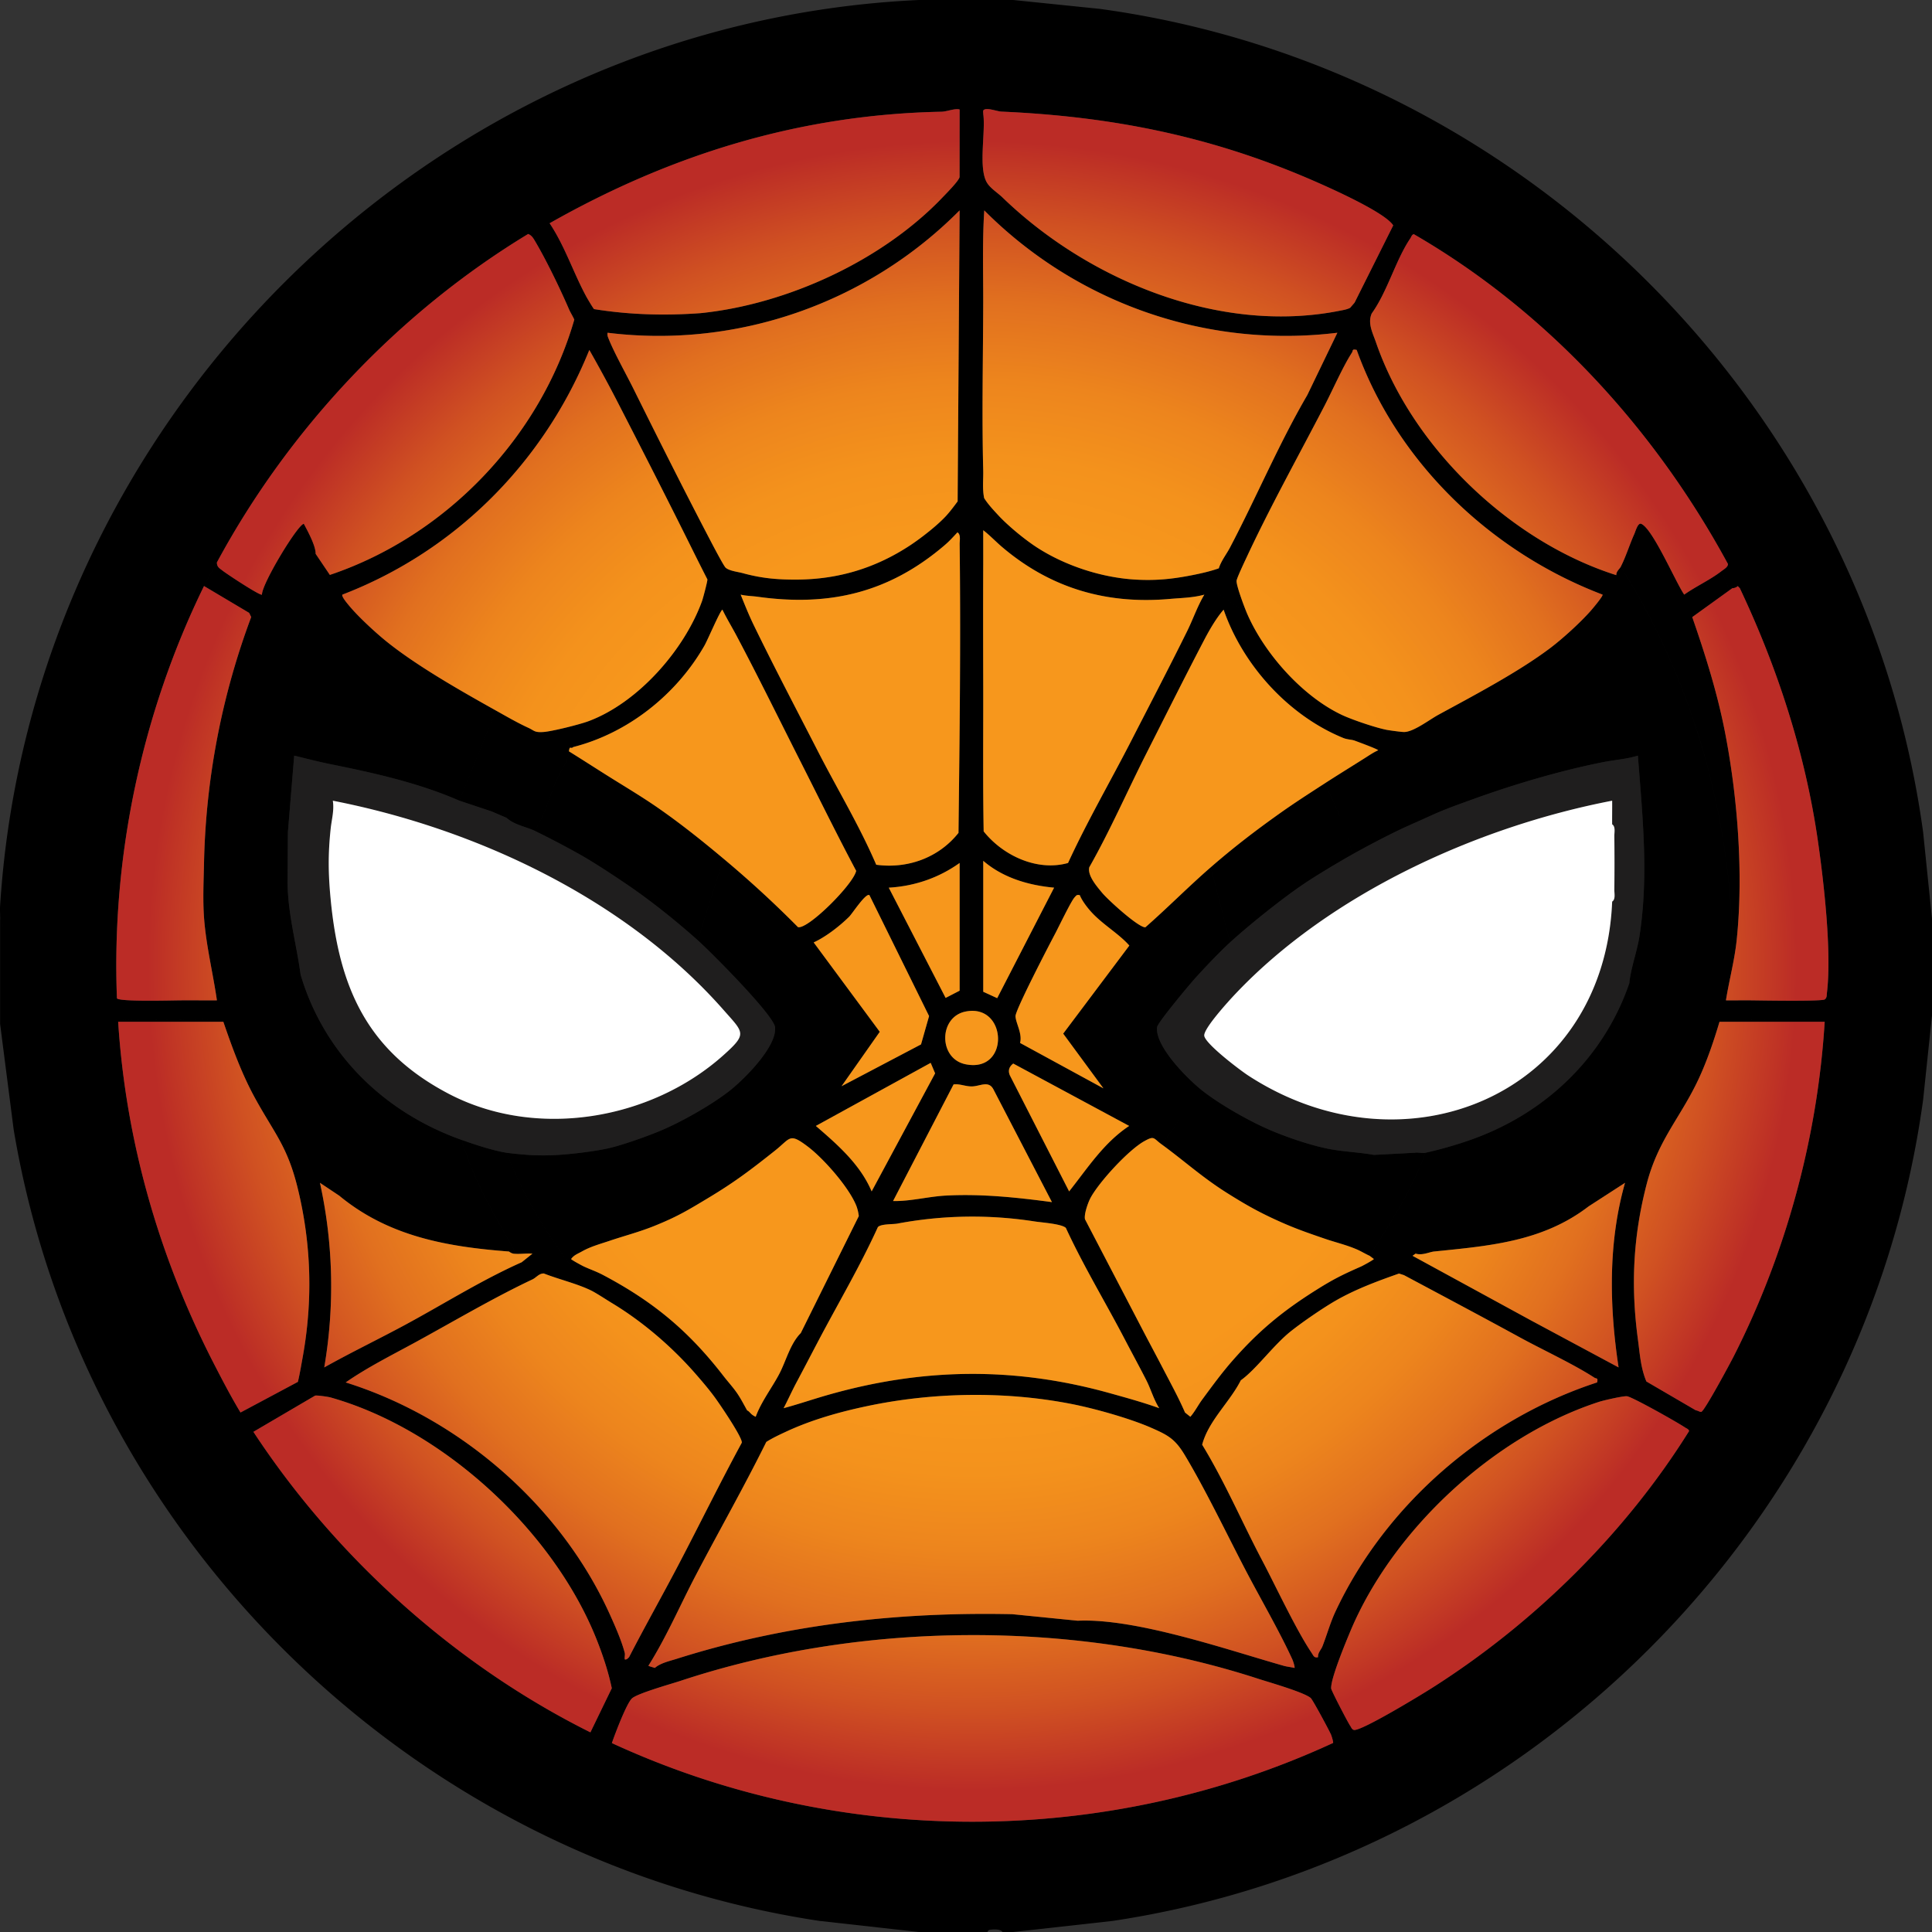 <svg xmlns="http://www.w3.org/2000/svg" width="216" height="216" viewBox="0 0 216 216"><rect x="0" y="0" width="216" height="216" fill="#333333" stroke="none"/><defs><radialGradient id="a" cx="108.714" cy="110.067" r="95.725" fx="108.714" fy="110.067" gradientTransform="matrix(1 0 0 -1 0 218)" gradientUnits="userSpaceOnUse"><stop offset=".512" stop-color="#f7971c"/><stop offset=".594" stop-color="#f4921c"/><stop offset=".683" stop-color="#ed851d"/><stop offset=".775" stop-color="#e1701f"/><stop offset=".869" stop-color="#d05122"/><stop offset=".963" stop-color="#bb2c26"/></radialGradient></defs><path d="M179.282 85.2c1.26-.249 2.595-.331 3.838-.72.518 6.764 1.224 13.453.172 20.21-.265 1.702-.981 3.597-1.13 5.23-2.868 8.376-9.459 14.606-17.76 17.52a44 44 0 0 1-5.039 1.44c-.34.075-.85-.071-1.2 0l-4.56.24c-1.737-.314-3.552-.354-5.28-.72-1.93-.409-4.17-1.169-6-1.92-2.403-.988-5.88-2.952-7.919-4.56-1.593-1.257-5.273-4.917-5.044-7.074.054-.502 3.58-4.718 4.201-5.41 1.112-1.237 2.754-2.97 3.963-4.076 2.143-1.959 5.768-4.857 8.16-6.48 1.463-.993 3.987-2.495 5.52-3.36a104 104 0 0 1 5.04-2.64c.763-.372 1.828-.836 2.639-1.2.701-.314 1.458-.668 2.16-.96 1.15-.48 2.645-1.01 3.84-1.44 4.535-1.632 9.672-3.146 14.399-4.08m.96 15.6c.397-.25.24-.91.244-1.317a261 261 0 0 0 0-6.006c-.005-.407.154-1.068-.244-1.317-.013-.878.01-1.763 0-2.64-15.054 2.904-31.49 10.358-42.121 21.597-.709.748-3.568 3.873-3.484 4.674.095.898 3.984 3.846 4.92 4.456 17.491 11.385 39.793 2.166 40.685-19.447M36.97 85.44c4.885.985 9.806 2.078 14.399 4.08l3.6 1.2 1.68.72c.807.776 2.268 1.026 3.12 1.44a100 100 0 0 1 5.039 2.64c1.69.958 3.632 2.243 5.28 3.36 2.669 1.81 5.514 4.09 7.92 6.24 1.418 1.268 8.498 8.361 8.643 9.726.23 2.157-3.45 5.817-5.044 7.074-2.036 1.607-5.517 3.574-7.92 4.56-1.513.621-4.208 1.586-5.76 1.92-1.517.327-3.96.625-5.519.72a27 27 0 0 1-3.36 0c-.616-.043-1.802-.148-2.4-.24-1.531-.237-3.554-.913-5.04-1.44-8.647-3.069-15.372-9.603-17.998-18.48-.493-3.623-1.546-7.185-1.45-10.91l.027-5.011.705-8.559c1.343.33 2.724.687 4.077.96m0 7.2c-.301 2.849-.276 5.057 0 7.92.954 9.913 4.1 16.962 13.194 21.725 9.765 5.114 22.586 2.967 30.726-4.322 2.696-2.414 2.264-2.48.003-5.05C69.987 100.519 53.236 92.649 37.21 89.52c.17 1.095-.133 2.1-.24 3.121" style="fill:#1f1e1e"/><path d="M180.242 100.8c-.892 21.613-23.194 30.832-40.685 19.447-.936-.61-4.825-3.557-4.92-4.456-.084-.801 2.775-3.926 3.484-4.674 10.631-11.24 27.067-18.693 42.12-21.598.011.878-.012 1.763 0 2.641.041 2.815.116 5.841 0 8.64m.244-1.317a261 261 0 0 0 0-6.006c-.005-.407.154-1.068-.244-1.317.04 2.815.115 5.841 0 8.64.397-.25.24-.91.244-1.317M36.97 100.56v-7.92c.107-1.02.41-2.026.24-3.12 16.026 3.128 32.777 10.998 43.683 23.394 2.26 2.568 2.693 2.635-.003 5.049-8.14 7.289-20.961 9.436-30.726 4.322-9.095-4.763-12.24-11.812-13.195-21.725m0-7.92c-.301 2.849-.276 5.057 0 7.92z" style="fill:#fff"/><path d="M102.726 0C48.17 2.526 3.456 46.853.011 101.28c-.035.553.025 1.125 0 1.68.353.164.242.645.24.96 0 .265.066.601-.24.72v6.72c.306.12.24.454.24.72s.066.6-.24.72v1.68l1.516 11.804c7.628 45.575 44.446 81.567 90.08 88.476l11.119 1.24h7.68c.028-.114.127-.222.24-.24.385-.06 1.228-.11 1.44.24h1.2l11.119-1.24c46.883-7.056 84.163-44.793 90.601-91.794l.994-9.446v-10.8l-.994-9.686C208.509 45.55 170.46 7.493 122.97.994L113.285 0zm2.53 12.49c.62-.012 1.493-.401 2.03-.25.08.023.198.42.418.47.261.059 2.13.071 2.222.01.023-.015-.061-.326.046-.419.356-.31 1.487.154 1.996.176 12.094.536 22.97 2.658 34.118 7.4 2.073.883 8.72 3.8 9.677 5.323.064.102-.02.345.237.593.29.28 1.25.679 1.683.847.11-.162.14-.391.381-.46 14.885 8.61 26.934 21.772 35.115 36.86.05.342-.47.623-.698.8l.768 1.878c.126.102.288.042.432.042a.9.9 0 0 0 .603-.232l.231.233c4.22 8.921 7.311 18.429 8.726 28.239.673 4.672 1.56 12.45 1.011 17.012-.032.264.012.535-.236.723-.343.24-7.095.117-8.175.105l-.24 2.16c2.356-.006 4.724-.029 7.083-.004.406.004 1.068-.153 1.317.244-.797 12.953-4.325 25.91-10.195 37.445-.4.786-3.249 6.084-3.598 6.163-.148.034-.435-.17-.607-.168-.704.008-1.197 1.268-1.2 1.92.168.113.378.16.445.389-7.143 11.451-17.356 21.503-28.783 28.75-1.16.736-7.928 4.86-8.699 4.67-.24-.068-.286-.286-.4-.449l-2.16.96c.068.154.29.868.234.946-25.415 11.732-55.21 11.747-80.63.014-.609-.28-1.7-.851-2.4-1.2-15.088-7.514-28.434-19.524-37.678-33.6-.474-.721-.99-1.416-1.44-2.16-1.043-1.725-2.08-3.714-3.005-5.515-6.095-11.87-9.814-24.794-10.674-38.165.249-.398.91-.24 1.316-.244 1.96-.024 3.927.002 5.883.004l-.24-2.16c-1.014.007-6.82.17-7.095-.225-.622-15.84 2.787-31.898 9.735-46.095.445-.91.964-1.756 1.44-2.64 8.048-14.924 20.289-27.928 34.798-36.72.706-.427 1.642-.77 2.4-1.2 13.577-7.698 27.995-12.156 43.807-12.47M.25 103.92H.01v-.96c.353.164.242.645.24.96m0 8.16H.01v-.72c.306.12.24.454.24.72m-.24-7.44v-.72h.24c0 .265.066.601-.24.72m0 8.16v-.72h.24c0 .266.066.6-.24.72m112.074-90.72c9.559 9.246 24.267 15.35 37.734 12.655.383-.076.777-.137 1.128-.32l.496-.575 1.92 1.2c-.487 1.094.111 2.186.476 3.244 4.057 11.773 15.076 22.282 26.863 26.019-.007-.436.366-.682.5-.943 7.69 12.163 11.937 26.508 12.48 40.93.017.462-.247.964.48.83-.238 2.262-.84 4.478-1.2 6.719.957.01 1.922-.01 2.88.001l-.24 2.16c-1.06.003-2.457-.204-3.36.24-.615 2.06-1.31 4.126-2.195 6.086-2.037 4.509-4.628 6.96-5.947 12.052-1.52 5.87-1.787 11.383-.978 17.382l-4.32 6.96c-11.768 3.8-23.09 14.326-27.839 25.68l-3.12 1.68c.513-1.299.873-2.645 1.474-3.926 5.626-11.986 16.692-21.505 29.244-25.597.122-.56-.076-.384-.308-.535-2.404-1.555-5.734-3.083-8.33-4.502-.005-.756.562-1.534 1.2-1.92l9.838 5.279c-1.035-6.837-1.184-13.938.72-20.637l-4.079 2.638c-.427-.16-.04-.75.061-1.017 3.284-8.723 3.672-14.872 4.499-23.943.149-1.633.865-3.528 1.13-5.23 1.052-6.756.346-13.446-.172-20.21-1.243.389-2.578.471-3.838.72-.623.032-.614-.34-.794-.767-1.683-4.004-2.924-8.198-5.206-11.953 1.417-1.065 3.39-2.864 4.566-4.194.2-.226 1.42-1.674 1.318-1.808-12.461-4.746-22.945-14.74-27.486-27.357-.56-.122-.384.075-.534.308-1.01 1.561-2.146 4.165-3.062 5.931l-1.92-1.2 3.358-6.959c-14.634 1.787-29.147-3.315-39.478-13.68-.222 3.426-.11 6.885-.118 10.319l-2.4-.24c-.01-3.012.17-6.264.002-9.242-.017-.288.138-.835-.242-.838C97.039 33.853 82.48 38.997 67.929 37.201c-.058.282.032.461.13.707.632 1.575 1.937 3.897 2.749 5.532-.433.597-1.206 1.065-1.92 1.2a165 165 0 0 0-3-5.515c-5.07 12.543-14.956 22.49-27.605 27.353-.136.195.55.996.723 1.206.967 1.178 2.77 2.851 3.963 3.836l-6 13.92c-1.353-.273-2.734-.63-4.077-.96l-.704 8.559-.029 5.01c-.095 3.726.958 7.288 1.45 10.911 1.22 8.972 1.365 14.8 4.26 23.702.09.275.492.857.06 1.018l-2.158-1.439a53.8 53.8 0 0 1 .481 20.639c2.991-1.678 6.102-3.17 9.117-4.8l1.2 1.92c-2.656 1.453-5.46 2.846-7.92 4.557 12.74 3.992 24.073 13.793 29.561 26 .567 1.26 1.303 2.927 1.638 4.243l-3.12-1.44c-4.796-12.13-17.14-23.554-29.759-27.12-.977-1.502-1.868-3.299-3.12-4.56 1.131-6.282.96-12.558-.55-18.77-1.153-4.748-2.594-6.149-4.77-10.109-1.494-2.718-2.554-5.634-3.559-8.561-1.362-.444-3.105-.238-4.56-.24l-.24-2.16c1.357-.01 2.723.008 4.08-.001-.44-3.07-1.213-6.136-1.437-9.241-.147-2.025-.045-4.118-.003-6.118.732-3.134 1.16-6.334 1.938-9.462 2.133-8.578 5.772-16.91 10.409-24.402.137-.217.129-.451.133-.696l1.59 2.356C49.861 59.91 60.418 48.89 64.207 35.737c-.176-.404-.425-.773-.599-1.177.525-.623 1.99-.666 1.92-1.44.128.238.817 1.408.896 1.439 3.96.637 7.924.744 11.912.45 9.689-.992 20.295-5.879 27.03-12.929l3.49-.01c.986.023 2.29.665 3.23.01m80.396 41.76.768 1.878c.126.102.288.042.432.042l-4.485 3.233c1.457 4.198 2.802 8.463 3.654 12.838 1.42 7.287 2.087 15.897 1.311 23.289-.726.134-.462-.368-.48-.83-.542-14.422-4.789-28.767-12.48-40.93.572-1.11 1-2.51 1.513-3.647.136-.301.395-1.289.764-1.15 1.275.475 3.904 6.614 4.819 7.915 1.313-.93 2.926-1.656 4.184-2.638M35.29 61.92c-.004.245.004.479-.133.696-4.637 7.491-8.276 15.824-10.41 24.402-.778 3.128-1.205 6.328-1.937 9.462a83.4 83.4 0 0 1 5.275-27.495l-.23-.465-5.045-3c.445-.91.964-1.756 1.44-2.64-.006.514.3.655.638.922.45.356 4.193 2.832 4.399 2.678-.007-1.24 4.042-7.907 4.683-7.915.439.824 1.333 2.46 1.32 3.355M150.963 182.4c-.509 1.218-2.197 5.276-2.137 6.372.013.235 1.88 3.822 2.137 4.188l-2.16.96c-.229-.516-2.045-3.905-2.27-4.089-.812-.662-4.658-1.75-5.89-2.151.626-.854 1.93-1.069 2.88-1.44.356.1.824.144 1.2.239.077-.08-.157-.78-.24-.959l2.16-.72c.208.308.268.577.718.48-.045-.49.345-.85.483-1.2zm-81.115 2.4c.05.196-.035.493.001.719.232.09.452-.239.479-.239.893-.002 1.548.706 2.16.96.29.12.58.178.72.24.93.412 2.208.72 2.88 1.44-1.03.34-4.89 1.416-5.455 1.985-.613.616-1.884 3.974-2.225 4.975-.609-.28-1.7-.851-2.4-1.2l2.39-4.932c-.383-1.838-.983-3.65-1.67-5.388zM189.6 157.68c-.703.008-1.197 1.268-1.2 1.92-.848-.575-5.75-3.337-6.474-3.493-.35-.075-2.645.458-3.125.613l4.32-6.96c.21 1.565.307 3.188.947 4.693zM107.286 12.24c.08.023.198.42.418.47.261.059 2.13.071 2.222.01.3 2.023-.613 6.224.48 7.8.413.597 1.166 1.063 1.68 1.56-.94.655-2.244.013-3.23-.01l-3.49.01c.415-.434 1.832-1.855 1.914-2.285zm-70.317 144c-.278-.079-1.523-.263-1.745-.205l-6.894 4.045c-.474-.721-.99-1.416-1.44-2.16l6.414-3.425c.22-.928.377-1.876.546-2.815 1.251 1.261 2.142 3.058 3.12 4.56M65.528 33.12c.07.774-1.395.817-1.92 1.44-.978-2.269-2.54-5.5-3.793-7.608-.201-.34-.378-.638-.767-.792.706-.427 1.642-.77 2.4-1.2 1.693 2.53 2.647 5.505 4.08 8.16m92.155-6.48c-1.64 2.413-2.563 5.96-4.32 8.4l-1.92-1.2 4.32-8.64c.064.102-.02.345.237.593.29.28 1.25.679 1.683.847M195.601 114c2.356-.006 4.724-.029 7.083-.004.406.004 1.068-.153 1.317.244h-11.76c.904-.444 2.3-.237 3.36-.24m-175.19 0c1.454.002 3.197-.204 4.56.24H13.21c.25-.398.91-.24 1.316-.244 1.96-.024 3.927.002 5.883.004M177.6 134.88c-5.146 3.947-11.086 4.408-17.28 5.04l-1.918-.119c2.59-3.795 4.512-8.018 5.999-12.361 8.3-2.914 14.89-9.144 17.759-17.52-.827 9.07-1.215 15.22-4.499 23.943-.1.266-.488.857-.061 1.017m-125.993-7.44c1.299 4.351 3.54 8.208 5.764 12.116.496.872-.242.208-.485.364-6.916-.53-13.445-1.68-18.959-6.24.432-.161.03-.743-.06-1.018-2.895-8.902-3.04-14.73-4.26-23.702 2.627 8.877 9.352 15.411 18 18.48m3.84-48-4.08 10.08c-4.593-2.002-9.514-3.095-14.4-4.08l6-13.92c3.41 2.812 8.57 5.734 12.48 7.92M179.28 85.2c-4.727.934-9.864 2.448-14.4 4.08l-4.08-9.36c3.965-2.16 8.913-4.757 12.48-7.44 2.282 3.755 3.523 7.95 5.206 11.953.18.426.17.799.794.767M79.447 60.48l-1.92 1.2c-2.82-5.69-5.733-11.39-8.64-17.04.715-.135 1.488-.603 1.92-1.2 2.816 5.672 5.704 11.433 8.64 17.04m30.479-26.64c-.014 6.222-.16 12.503 0 18.72l-2.402.001c-.012-6.317.021-12.644.002-18.961zm38.158 11.52c-2.816 5.427-6.082 11.32-8.64 16.8l-1.92-.96c2.951-5.622 5.435-11.542 8.64-17.04zm23.038 102.24c-.637.386-1.204 1.164-1.2 1.92-4.299-2.35-8.637-4.652-12.959-6.96l.96-2.16zm-112.794-6.48 1.2 1.92c-4.288 2.019-8.767 4.667-12.96 6.96l-1.199-1.92c4.303-2.326 8.485-4.97 12.96-6.96M107.526 33.6c.02 6.317-.014 12.644-.002 18.961l2.402-.001c.026 1.04-.11 2.103.107 3.133.435.69 1.024 1.314 1.572 1.907-1.718.401-4.041.401-5.76 0 .431-.48.832-1.022 1.22-1.541l.22-32.539c.38.003.226.55.243.838.169 2.978-.012 6.23-.002 9.242m-11.52 147.6c1.227.33 2.7.589 3.963.717 4.357.442 9.312.572 13.674.24 2.188-.165 4.793-.862 6.842-.957 6.494-.301 16.687 3.235 23.039 5.04-.95.371-2.255.586-2.88 1.44-20.324-6.603-44.29-6.47-64.557.24-.67-.72-1.948-1.028-2.88-1.44.64-.559 1.651-.769 2.456-1.024 6.628-2.1 13.428-3.484 20.343-4.256m50.638 3.6-2.16.72c-1.427-3.123-3.632-6.916-5.28-10.08l1.92-.96c1.53 2.902 3.788 7.752 5.52 10.32m-68.877-8.64c-1.756 3.357-3.258 6.863-5.28 10.08-.61-.254-1.266-.962-2.16-.96 1.784-3.464 3.712-6.87 5.52-10.32.63.392 1.539.535 1.92 1.2m55.437-111.84 6.24 4.32c1.937 4.44 6.16 9.195 10.56 11.28-.454.09.135.661.242.838.409.674.83 1.346 1.197 2.042-.33-.121-.81-.108-1.263-.293-6.118-2.5-11.226-8.134-13.379-14.346-.818.94-1.58 2.257-2.157 3.359l-1.92-.96c.66-1.335 1.15-2.79 1.92-4.078-1.284.354-2.542.363-3.84.478-.98-1.062-2.65-1.379-3.84-2.16 2.235.127 4.072-.055 6.24-.48m-17.279-3.12c3.176 2.056 7.255 3.385 11.04 3.6 1.189.781 2.859 1.098 3.84 2.16-7.031.624-13.276-1.156-18.72-5.76 1.273-.294 2.742.634 3.84 0m-4.32-3.6c1.104 1.192 2.953 2.715 4.32 3.6-1.098.634-2.567-.294-3.84 0-.738-.625-1.395-1.326-2.157-1.92-.008 1.277.003 2.563-.002 3.84h-2.4c-.012-1.277.01-2.562-.002-3.839-.442-.13-.363.12-.478.239-.525.547-.83.918-1.44 1.44-1.241-.14-2.684.7-3.84 0 1.245-.821 3.097-2.265 4.08-3.36 1.718.401 4.041.401 5.76 0m27.839 4.56c-.229.49-1.174 2.472-1.194 2.775-.035.552.907 3.047 1.194 3.705l-6.24-4.32c1.041-.204 2.059-.43 3.06-.78.272-.856.858-1.574 1.26-2.34zM89.047 64.8c-1.427.63-2.765 1.632-4.32 1.92-.627-.087-1.29-.089-1.919-.239.444 1.104.922 2.294 1.439 3.359l-1.92 1.2c-.511-.964-1.085-1.897-1.559-2.879-.269.127-1.637 3.364-2 4-3.118 5.47-8.541 9.798-14.68 11.359.63-.657 1.173-2.071 1.68-2.88 5.546-2.054 10.738-7.961 12.72-13.44 1.343-.753 2.613-1.636 3.927-2.444.313-.192.768-.082.632-.676 2.094.573 3.838.728 6 .72m16.559-3.84c-6.201 5.303-12.859 6.878-20.88 5.76 1.556-.288 2.894-1.29 4.32-1.92 4.66-.017 8.849-1.286 12.72-3.84 1.156.7 2.599-.14 3.84 0m-22.559 3.12c.136.594-.319.484-.632.676-1.314.808-2.584 1.691-3.928 2.444.112-.31.628-2.251.599-2.423a325 325 0 0 1-1.559-3.097l1.92-1.2c.261.498 1.471 2.813 1.686 2.994.437.366 1.343.45 1.914.606m81.836 25.2c-1.195.43-2.69.96-3.84 1.44l-4.08-8.88c1.057.008 2.84-1.375 3.84-1.92zm-9.84-7.68c-.464.242-.189.785-.054 1.133 1.12 2.902 3.173 5.77 3.894 8.947-.811.363-1.876.828-2.64 1.2l-3.6-8.16c.477-.302.92-.608 1.44-.839-.06-.132-2.22-.926-2.64-1.081-.366-.696-.788-1.368-1.197-2.042-.107-.177-.696-.747-.243-.838 1.136.538 3.825 1.45 5.04 1.68m1.92.24 4.08 8.88c-.702.292-1.459.646-2.16.96-.72-3.177-2.774-6.045-3.894-8.947-.135-.348-.41-.89.054-1.133.34.064 1.624.238 1.92.24m-97.915-.48-4.08 9.36-3.6-1.2 4.08-10.08c1.154.645 2.405 1.372 3.6 1.92m6.72-.72c-.507.809-1.05 2.223-1.68 2.88-.269.28-.395-.24-.48.48-.148 1.256-.997 2.285-1.482 3.438-.758 1.8-1.286 3.866-2.358 5.442-.85-.414-2.312-.664-3.12-1.44l4.08-9.6c.97-.06 4.066-.84 5.04-1.2m-5.04 1.2-4.08 9.6-1.68-.72 4.08-9.36c.71.325.674.542 1.68.48m103.675 45.6c-1.487 4.343-3.408 8.566-5.999 12.361l1.919.119c-.5.051-1.315.468-2.056.235l-.344.245-.96 2.16-.551-.175c-2.414.846-4.91 1.77-7.128 3.055l.965-1.554 1.914-2.286c.215-.095 1.432-.759 1.436-.842l-.476-.358c2.33-3.69 4.77-7.37 6.24-11.52a44 44 0 0 0 5.04-1.44m-23.279 47.04-1.92.96c-2.092-4.018-4.434-8.909-6.72-12.72l.033-.442 1.887-.758c2.537 4.153 4.458 8.672 6.72 12.96m11.04-32.88-1.915 2.286-.965 1.554c-1.434.83-3.615 2.33-4.921 3.36-1.976 1.556-3.893 4.27-5.639 5.52-1.094.783-3.029 1.815-4.32 2.16 1.083-1.468 2.158-2.945 3.36-4.32 3.495-2.035 6.65-4.909 9.36-7.92 1.953-1.23 2.935-1.713 5.04-2.64m-13.44 12.72c-1.239 2.452-3.615 4.522-4.32 7.2l-1.887.758-.033.442c-1.103-1.839-1.863-2.26-3.84-3.12l3.84-1.68.598.479c.515-.585.863-1.296 1.322-1.919 1.291-.345 3.226-1.377 4.32-2.16m-82.076-25.44c2.144 5.64 5.51 10.749 9.36 15.36-1.561-.745-3.572-1.22-5.202-1.862-.535-.024-.857.464-1.278.662l-1.2-1.92 1.199-.958c-.677-.051-1.383.067-2.058.008-.309-.028-.543-.247-.58-.25.242-.156.98.508.484-.364-2.223-3.908-4.465-7.765-5.764-12.116 1.485.527 3.508 1.203 5.04 1.44m26.879 28.8c.374.187.32.421.96.72.72.336 1.875.656 2.704 1.028.356.16.785.034.656.652-.73.34-1.494.698-2.174 1.13-2.497 5.052-5.295 9.961-7.906 14.95-.381-.665-1.29-.808-1.92-1.2 2.38-4.54 4.639-9.153 7.086-13.661.105-.556-2.485-4.346-3.006-5.059.134-.469.736-.013.968.113.89.483 1.734.88 2.632 1.327m-24.479-28.56c1.282 3.92 3.748 7.378 6 10.8-.433.246-.892.397-1.195.84 0 .083 1.21.736 1.435.84l3.12 4.08c-.682-.411-1.763-1.136-2.4-1.44-3.85-4.611-7.216-9.72-9.36-15.36.598.092 1.784.197 2.4.24m8.4 13.44c3.628 4.515 8.327 8.52 13.44 11.28.567.735 1.168 1.362 1.679 2.16l-4.8-2.4c-2.633-3.02-5.92-5.845-9.36-7.92l-3.12-4.08c.754.349 1.358.535 2.16.96M82.567 156c.342.534.648 1.126.96 1.68-.898-.447-1.743-.844-2.632-1.327-.232-.126-.834-.582-.968-.113-.66-.903-1.424-1.796-2.16-2.64zm24.723-95.163c.133 10.752-.005 21.528-.129 32.279-2.2 2.778-5.69 4.041-9.197 3.565-1.877-4.374-4.355-8.462-6.517-12.681l-1.92 1.2c2.054 4.058 4.056 8.145 6.195 12.162-.315 1.505-5.397 6.576-6.506 6.292A120 120 0 0 0 80.887 96l-2.88 9.12c1.42 1.268 8.499 8.361 8.644 9.726.23 2.157-3.45 5.817-5.044 7.074l5.04 6.72c1.767-1.402 1.577-2.032 3.679-.44 1.778 1.348 4.654 4.615 5.44 6.68 1.258.294 2.547.716 3.756 1.163.439.162.839.07.804.757a45.3 45.3 0 0 1 15.36-.24l6.239-2.64c.963-1.782 4.24-5.355 6.018-6.34 1.141-.633.99-.324 1.902.34 1.46-1.668 2.495-3.66 3.768-5.45.247-.345.37-.44.791-.55-1.593-1.257-5.273-4.917-5.044-7.074.054-.502 3.58-4.718 4.201-5.41 1.112-1.237 2.754-2.97 3.963-4.076l-2.16-8.4c-2.51 2.181-4.847 4.556-7.313 6.716-.786.022-4.177-3.073-4.81-3.833-.598-.72-1.684-1.958-1.456-2.882 2.34-4.131 4.238-8.494 6.38-12.721-.55-.348-1.704-.786-1.68-1.44-2.34 4.563-4.929 9.014-7.077 13.683-3.424.968-7.259-.802-9.433-3.532-.1-5.462-.036-10.93-.05-16.391l-2.4.001c-.03-4.476.043-8.965 0-13.441-.011-1.277.01-2.562 0-3.839-.443-.13-.365.12-.48.239.399.25.24.91.245 1.317m10.557 38.405-6.36 12.354-1.561-.716V96.24c2.207 1.903 5.054 2.735 7.921 3.002m-12.126 12.325-6.357-12.325c2.878-.165 5.584-1.09 7.922-2.762v14.28zm-1.85 2.033-.9 3.165-8.884 4.673 4.271-6.08-7.39-9.994c1.354-.617 2.91-1.829 3.968-2.874.348-.344 1.868-2.7 2.267-2.41zm18.288-11.474c1.279 1.334 2.94 2.28 4.1 3.59l-7.394 9.846 4.498 6.118-9.32-5.077c.275-1.045-.478-2.204-.51-2.986-.028-.679 3.777-7.997 4.427-9.222.425-.801 1.78-3.638 2.174-4.066.198-.214.242-.324.587-.248.273.68.937 1.523 1.438 2.045m-14.219 16.858c-3.026-.622-3.011-5.28.002-5.89 4.703-.954 4.999 6.917-.002 5.89m-16.729 6.896 12.84-7.05.494 1.172-7.096 13.197c-1.279-3.024-3.81-5.22-6.238-7.32m21.7-5.636c-.243-.54-.09-.995.37-1.337l12.959 6.973c-2.847 1.887-4.63 4.698-6.712 7.32zm-7.195 13.426c-1.943.106-3.922.649-5.872.608l6.765-13.038c.679-.09 1.283.217 1.997.223.96.008 1.932-.736 2.482.376l6.517 12.559c-3.927-.523-7.91-.944-11.89-.728m39.968-34.79c-2.392 1.623-6.017 4.521-8.16 6.48l-2.16-8.4c2.545-2.212 4.936-4.048 7.68-6zm-3.36 27.6-5.04 6.96c-2.887-1.809-4.814-3.607-7.44-5.52 1.46-1.668 2.496-3.66 3.77-5.45.246-.345.37-.44.79-.55 2.038 1.608 5.516 3.572 7.92 4.56m6 1.92-5.28 8.16c-2.256-1.012-3.684-1.82-5.76-3.12l5.04-6.96c1.828.751 4.07 1.511 6 1.92m5.28.72-5.52 9.36c-1.87-.643-3.215-1.101-5.04-1.92l5.28-8.16c1.727.366 3.542.406 5.28.72m-2.4-33.6c-1.533.865-4.057 2.367-5.52 3.36l-2.64-7.92c1.68-1.195 3.315-2.243 5.04-3.36 1.313 2.511 2.44 5.156 3.12 7.92m5.04-2.64a104 104 0 0 0-5.04 2.64c-.68-2.764-1.807-5.409-3.12-7.92 1.51-.978 3.04-1.916 4.56-2.88zm1.919 36c-.212.043-.571.317-.905.29-1.232 3.384-3.163 6.418-5.111 9.414-.231.356-.577.55-.464 1.096-1.189-.51-2.381-.78-3.6-1.2l5.52-9.36zm1.2 0c-1.47 4.15-3.91 7.83-6.24 11.52-.488-.217-.949-.51-1.44-.72-.113-.546.233-.74.464-1.096 1.948-2.996 3.879-6.03 5.111-9.414.334.027.693-.247.905-.29.35-.071.86.075 1.2 0M73.448 90.24c2.587 1.786 5.034 3.745 7.44 5.76l-2.88 9.12c-2.406-2.15-5.251-4.43-7.92-6.24zm13.199 38.4c-2.706 2.147-4.475 3.497-7.44 5.28l-5.52-7.44c2.403-.986 5.884-2.953 7.92-4.56zm-12.96-2.16 5.52 7.44c-2.285 1.375-3.456 2.09-6 3.12l-5.28-8.64c1.552-.334 4.247-1.299 5.76-1.92m-.24-36.24-3.36 8.64c-1.647-1.117-3.588-2.402-5.279-3.36l3.36-8.64c1.773 1.11 3.555 2.17 5.28 3.36m-5.52 38.16 5.28 8.64c-1.736.703-3.33 1.103-5.04 1.68l-5.759-9.6c1.558-.095 4.002-.393 5.52-.72M63.609 84c1.532.949 3.035 1.925 4.56 2.88l-3.36 8.64a100 100 0 0 0-5.04-2.64c1.072-1.576 1.6-3.643 2.358-5.442.485-1.153 1.334-2.182 1.482-3.438m-1.2 45.12 5.76 9.6c-1.055.356-2.142.644-3.12 1.2-2.252-3.422-4.718-6.88-6-10.8a27 27 0 0 0 3.36 0m58.077 52.08c-2.049.095-4.654.792-6.842.958-4.362.33-9.317.201-13.674-.24a26.4 26.4 0 0 1-3.963-.718c5.71-.637 11.414-.853 17.17-.731zm3.6-25.44-4.32 1.2c-7.406-1.446-15.435-1.311-22.799.24-1.364-.63-3.07-1.082-4.56-1.2 10.671-3.073 20.97-3.229 31.679-.24m8.4 2.16-3.84 1.68c-2.388-1.038-6.307-2.138-8.88-2.64l4.32-1.2c1.867.521 3.696 1.022 5.52 1.678-.611-.944-.95-2.156-1.44-3.118.381-.665 1.29-.808 1.92-1.2.82 1.58 1.691 3.163 2.4 4.8m-43.438-3.36c-.504.943-.942 1.932-1.44 2.878 1.616-.435 3.189-.974 4.8-1.438 1.49.118 3.195.57 4.56 1.2-3.108.654-6.237 1.535-9.12 2.88.129-.618-.3-.491-.656-.652-.829-.372-1.984-.692-2.704-1.028.624-1.702 1.839-3.273 2.64-4.8zm45.597-83.04c-2.192 4.19-4.342 8.502-6.48 12.72-.549-.348-1.703-.786-1.68-1.44 2.08-4.053 4.225-8.163 6.24-12.24zm-24.718-8.4c-.02 4.476-.011 8.964 0 13.44l-2.402.001c-.029-4.476.044-8.965.002-13.441zM91.446 84l-1.92 1.2c-2.384-4.71-4.726-9.499-7.199-14.16l1.92-1.2c2.294 4.725 4.8 9.478 7.2 14.16m55.678 60.24c-2.711 3.011-5.865 5.885-9.36 7.92 2.924-3.343 5.621-5.568 9.36-7.92m-66.237 9.6c-5.112-2.76-9.811-6.765-13.44-11.28 5.617 2.974 9.555 6.255 13.44 11.28m41.038-19.92c-.28.52-.754 1.857-.62 2.4l6.38 12.24c-.608.241-2.02.5-1.92 1.2-2.171-4.165-4.627-8.203-6.601-12.478-.489-.46-2.694-.598-3.479-.722zm-21.599 2.88c-.507.095-1.846.018-2.181.395-1.995 4.39-4.46 8.547-6.698 12.805l-1.92-.96 6.487-13.08a5 5 0 0 0-.248-1.08c1.258.294 2.547.716 3.756 1.163.439.162.839.07.804.757m27.359 11.76c.792 1.52 1.609 3.036 2.4 4.56-.63.392-1.539.535-1.92 1.2-.77-1.507-1.615-3.053-2.4-4.56-.1-.7 1.312-.959 1.92-1.2M91.447 150c-.797 1.515-1.591 3.045-2.4 4.56l-1.92-.96c.756-1.441 1.224-3.389 2.4-4.56z"/><path d="M148.804 193.92c.068.154.29.868.234.946-25.415 11.732-55.21 11.747-80.63.014.341-1 1.612-4.359 2.225-4.975.565-.569 4.426-1.644 5.454-1.985 20.267-6.71 44.233-6.843 64.557-.24 1.231.4 5.077 1.49 5.888 2.151.226.185 2.042 3.573 2.272 4.089m5.035-155.636c4.057 11.773 15.076 22.282 26.863 26.019-.007-.436.366-.682.5-.943.57-1.11.998-2.51 1.512-3.647.136-.301.395-1.289.764-1.15 1.275.475 3.904 6.614 4.819 7.915 1.313-.93 2.926-1.656 4.184-2.638.227-.177.747-.457.698-.8-8.18-15.088-20.23-28.25-35.115-36.86-.241.069-.27.298-.381.46-1.64 2.413-2.563 5.96-4.32 8.4-.487 1.094.11 2.186.476 3.244M24.888 63.802c.45.356 4.193 2.832 4.399 2.678-.007-1.24 4.042-7.907 4.683-7.915.439.824 1.333 2.46 1.32 3.355l1.59 2.356C49.861 59.91 60.418 48.89 64.207 35.737c-.176-.404-.425-.773-.599-1.177-.978-2.269-2.54-5.5-3.793-7.608-.201-.34-.378-.638-.767-.792-14.51 8.792-26.75 21.795-34.798 36.72-.006.514.3.655.638.922m85.517-43.282c.414.597 1.167 1.063 1.68 1.56 9.558 9.246 24.267 15.351 37.734 12.655.383-.076.777-.137 1.128-.32l.496-.575 4.32-8.64c-.957-1.523-7.604-4.44-9.677-5.322-11.148-4.743-22.024-6.865-34.118-7.4-.509-.023-1.64-.488-1.996-.177-.107.093-.023.404-.046.419.3 2.023-.613 6.224.48 7.8M66.425 34.56c3.96.637 7.923.744 11.911.45 9.689-.992 20.294-5.879 27.03-12.929.415-.434 1.832-1.855 1.914-2.285l.006-7.555c-.537-.151-1.41.238-2.03.25-15.813.314-30.231 4.772-43.808 12.47 1.693 2.53 2.647 5.505 4.08 8.16.128.238.817 1.408.896 1.439M188.4 159.6c-.848-.575-5.75-3.337-6.474-3.493-.35-.075-2.645.458-3.125.613-11.768 3.8-23.09 14.326-27.839 25.68-.509 1.218-2.197 5.276-2.137 6.372.013.235 1.88 3.822 2.137 4.188.115.163.16.38.401.449.771.19 7.54-3.934 8.699-4.67 11.427-7.247 21.64-17.299 28.783-28.75-.066-.23-.277-.276-.445-.389m-151.43-3.36c-.278-.079-1.523-.263-1.745-.205l-6.894 4.045c9.244 14.076 22.59 26.085 37.678 33.6l2.39-4.932c-.383-1.838-.983-3.65-1.67-5.388-4.796-12.13-17.14-23.554-29.759-27.12m-3.12-4.56c1.131-6.282.96-12.558-.55-18.77-1.153-4.748-2.594-6.149-4.77-10.109-1.494-2.718-2.554-5.634-3.559-8.561H13.21c.861 13.371 4.58 26.295 10.675 38.165.925 1.801 1.962 3.79 3.005 5.515l6.414-3.425c.22-.928.377-1.876.546-2.815m156.198-31.354c-2.037 4.509-4.628 6.96-5.947 12.052-1.52 5.87-1.787 11.383-.978 17.382.21 1.565.307 3.188.947 4.693l5.532 3.227c.172-.002.459.202.607.168.349-.08 3.198-5.377 3.598-6.163 5.87-11.535 9.398-24.492 10.195-37.445h-11.76c-.614 2.06-1.308 4.126-2.194 6.086M203.241 94c-1.415-9.81-4.506-19.318-8.726-28.239l-.231-.233a.9.9 0 0 1-.603.232l-4.485 3.233c1.457 4.198 2.801 8.463 3.654 12.838 1.42 7.287 2.087 15.897 1.311 23.289-.237 2.262-.84 4.479-1.199 6.719.957.01 1.922-.01 2.88.001 1.079.012 7.83.134 8.174-.105.248-.188.204-.46.236-.723.55-4.561-.337-12.34-1.011-17.012M20.17 111.84c1.356-.01 2.722.008 4.08-.001-.441-3.07-1.214-6.136-1.439-9.241-.146-2.025-.044-4.118-.002-6.118a83.4 83.4 0 0 1 5.275-27.495l-.23-.465-5.045-3c-6.948 14.197-10.357 30.255-9.735 46.095.276.396 6.081.232 7.095.225m89.862-56.147c.435.69 1.024 1.314 1.572 1.907 1.104 1.192 2.953 2.715 4.32 3.6 3.176 2.056 7.255 3.385 11.04 3.6 2.234.127 4.07-.055 6.24-.48 1.04-.204 2.058-.43 3.058-.78.273-.856.859-1.574 1.261-2.34 2.952-5.622 5.435-11.542 8.64-17.04l3.358-6.959c-14.634 1.787-29.147-3.315-39.478-13.68-.222 3.426-.11 6.885-.118 10.319-.015 6.222-.16 12.503 0 18.72.026 1.04-.11 2.103.107 3.133M89.047 64.8c4.659-.017 8.848-1.286 12.719-3.84 1.245-.821 3.097-2.265 4.08-3.36.43-.48.83-1.022 1.218-1.541l.222-32.539C97.039 33.853 82.48 38.997 67.929 37.201c-.058.282.032.461.13.707.632 1.575 1.937 3.897 2.749 5.532 2.815 5.672 5.703 11.433 8.64 17.04.26.498 1.47 2.813 1.685 2.994.437.366 1.343.45 1.914.606 2.094.573 3.838.728 6 .72m67.916 17.04c1.057.008 2.84-1.375 3.84-1.92 3.964-2.16 8.912-4.757 12.48-7.44 1.415-1.065 3.39-2.864 4.565-4.194.2-.226 1.42-1.674 1.318-1.808-12.462-4.746-22.945-14.74-27.486-27.357-.56-.121-.384.075-.534.308-1.01 1.561-2.146 4.165-3.062 5.931-2.816 5.427-6.082 11.32-8.64 16.8-.229.49-1.174 2.472-1.194 2.775-.035.552.907 3.047 1.194 3.705 1.937 4.44 6.159 9.195 10.56 11.28 1.135.538 3.824 1.45 5.04 1.68.34.064 1.623.238 1.92.24M38.283 66.478c-.136.195.55.996.723 1.206.967 1.178 2.77 2.851 3.963 3.836 3.41 2.812 8.57 5.734 12.48 7.92 1.153.645 2.404 1.372 3.6 1.92.708.325.673.541 1.68.48.97-.06 4.065-.84 5.039-1.2 5.546-2.054 10.738-7.961 12.72-13.44.111-.31.627-2.251.598-2.423a324 324 0 0 1-1.559-3.097c-2.82-5.69-5.733-11.39-8.64-17.04a165 165 0 0 0-3-5.515c-5.068 12.544-14.955 22.49-27.604 27.353M147.361 185.28c-.045-.49.345-.85.483-1.2.512-1.299.872-2.645 1.473-3.926 5.626-11.986 16.692-21.506 29.244-25.597.122-.56-.076-.384-.308-.535-2.404-1.555-5.734-3.083-8.33-4.502-4.3-2.35-8.638-4.652-12.96-6.96l-.551-.175c-2.414.846-4.91 1.771-7.128 3.055-1.434.83-3.615 2.33-4.921 3.36-1.976 1.556-3.893 4.27-5.639 5.52-1.239 2.452-3.615 4.522-4.32 7.2 2.537 4.153 4.459 8.672 6.72 12.96 1.53 2.902 3.788 7.752 5.52 10.32.207.308.267.577.717.48m-77.033 0c1.783-3.464 3.711-6.87 5.52-10.32 2.38-4.54 4.638-9.153 7.085-13.661.105-.556-2.485-4.346-3.006-5.059-.66-.903-1.424-1.796-2.16-2.64-2.633-3.02-5.92-5.845-9.36-7.92-.681-.411-1.762-1.136-2.4-1.44-1.56-.745-3.57-1.22-5.201-1.862-.535-.024-.857.464-1.278.662-4.288 2.019-8.767 4.667-12.96 6.96-2.655 1.453-5.459 2.846-7.918 4.557 12.74 3.992 24.072 13.793 29.56 26 .567 1.26 1.303 2.927 1.638 4.243.05.196-.035.493.001.719.232.09.452-.239.479-.239m-24.959-37.2c4.303-2.326 8.485-4.97 12.96-6.96l1.198-.958c-.677-.051-1.383.067-2.058.008-.309-.028-.543-.247-.58-.25-6.917-.53-13.446-1.68-18.96-6.24l-2.158-1.439a53.8 53.8 0 0 1 .48 20.639c2.992-1.678 6.103-3.17 9.118-4.8m132.233-13.2c-5.146 3.947-11.086 4.408-17.28 5.04-.5.051-1.314.468-2.055.235l-.344.245 13.2 7.2 9.838 5.279c-1.035-6.837-1.184-13.938.72-20.637zM75.663 185.456c6.628-2.1 13.428-3.484 20.343-4.256 5.71-.637 11.414-.853 17.17-.731l7.309.731c6.494-.301 16.687 3.235 23.039 5.04.355.1.823.144 1.198.239.078-.08-.156-.78-.238-.959-1.427-3.123-3.632-6.916-5.28-10.08-2.092-4.018-4.434-8.909-6.72-12.72-1.103-1.839-1.863-2.26-3.84-3.12-2.387-1.038-6.306-2.138-8.879-2.64-7.406-1.446-15.435-1.311-22.799.24-3.107.654-6.236 1.535-9.12 2.88-.729.34-1.493.698-2.173 1.13-2.498 5.052-5.295 9.961-7.906 14.95-1.756 3.357-3.258 6.863-5.28 10.08.29.12.581.178.72.24.64-.559 1.651-.769 2.456-1.024m43.745-88.973c2.148-4.67 4.736-9.12 7.077-13.683 2.078-4.053 4.224-8.163 6.24-12.24.66-1.335 1.15-2.79 1.92-4.078-1.285.354-2.543.363-3.84.478-7.031.624-13.276-1.156-18.72-5.76-.738-.625-1.395-1.326-2.157-1.92-.008 1.277.003 2.563-.002 3.84-.02 4.476-.011 8.964 0 13.44.013 5.46-.051 10.93.049 16.39 2.174 2.73 6.01 4.5 9.433 3.533M151.443 82.8c-.33-.121-.81-.108-1.263-.293-6.118-2.5-11.226-8.134-13.379-14.346-.818.94-1.58 2.257-2.157 3.359-2.192 4.19-4.342 8.501-6.48 12.72-2.141 4.227-4.038 8.59-6.38 12.721-.227.924.86 2.162 1.458 2.882.632.76 4.023 3.855 4.809 3.833 2.466-2.16 4.804-4.535 7.313-6.716 2.545-2.212 4.936-4.048 7.68-6 1.68-1.195 3.315-2.243 5.04-3.36 1.51-.978 3.04-1.916 4.56-2.88.476-.302.918-.608 1.438-.839-.06-.132-2.219-.926-2.639-1.081m-44.397-23.28c-.525.547-.83.918-1.44 1.44-6.201 5.303-12.859 6.878-20.88 5.76-.626-.087-1.29-.089-1.918-.239.444 1.104.922 2.294 1.439 3.359 2.294 4.725 4.8 9.478 7.2 14.16 2.162 4.22 4.64 8.307 6.517 12.68 3.506.477 6.997-.786 9.197-3.564.124-10.75.262-21.527.129-32.28-.005-.405.154-1.066-.244-1.316M82.327 71.04c-.512-.964-1.085-1.897-1.559-2.879-.268.127-1.637 3.364-2 4-3.118 5.47-8.541 9.798-14.68 11.359-.269.28-.395-.24-.48.48 1.532.949 3.035 1.925 4.56 2.88 1.773 1.11 3.555 2.17 5.28 3.36 2.587 1.786 5.034 3.745 7.44 5.76a120 120 0 0 1 8.328 7.654c1.11.284 6.191-4.787 6.506-6.292-2.139-4.017-4.141-8.104-6.195-12.162-2.385-4.71-4.727-9.499-7.2-14.16m50.157 86.88.598.479c.515-.586.863-1.297 1.322-1.919 1.083-1.468 2.158-2.945 3.36-4.32 2.924-3.343 5.621-5.568 9.36-7.92 1.953-1.23 2.935-1.713 5.04-2.64.214-.095 1.43-.759 1.435-.842l-.476-.358c-.488-.217-.949-.51-1.44-.72-1.189-.51-2.381-.78-3.6-1.2-1.87-.643-3.214-1.101-5.04-1.92-2.255-1.012-3.683-1.82-5.759-3.12-2.887-1.809-4.814-3.607-7.44-5.52-.911-.664-.76-.973-1.901-.34-1.777.985-5.055 4.558-6.018 6.34-.281.52-.754 1.857-.62 2.4l6.38 12.24c.792 1.52 1.609 3.036 2.4 4.56.82 1.58 1.691 3.163 2.4 4.8m-36.47-21.96a5 5 0 0 0-.248-1.08c-.786-2.065-3.662-5.332-5.44-6.68-2.102-1.592-1.912-.962-3.68.44-2.705 2.147-4.474 3.497-7.439 5.28-2.285 1.375-3.456 2.09-6 3.12-1.736.703-3.33 1.103-5.04 1.68-1.054.356-2.141.644-3.119 1.2-.433.246-.892.397-1.195.84 0 .083 1.21.736 1.435.84.753.349 1.357.535 2.16.96 5.616 2.974 9.554 6.255 13.44 11.28.567.735 1.168 1.362 1.679 2.16.342.534.648 1.126.96 1.68.374.187.32.421.96.72.624-1.702 1.839-3.273 2.64-4.8.756-1.441 1.224-3.389 2.4-4.56zm28.07 19.8c1.868.521 3.697 1.022 5.52 1.678-.61-.944-.949-2.156-1.44-3.118-.768-1.507-1.614-3.053-2.4-4.56-2.17-4.165-4.626-8.203-6.6-12.478-.489-.46-2.694-.598-3.479-.722a45.3 45.3 0 0 0-15.359.24c-.507.095-1.846.018-2.181.395-1.995 4.39-4.46 8.547-6.698 12.805-.797 1.515-1.591 3.045-2.4 4.56-.504.943-.942 1.932-1.44 2.878 1.616-.435 3.189-.974 4.8-1.438 10.67-3.073 20.97-3.229 31.678-.24m-15.478-34.297c-.714-.006-1.318-.312-1.997-.223l-6.765 13.038c1.95.04 3.93-.502 5.872-.608 3.979-.216 7.962.205 11.89.728l-6.518-12.56c-.55-1.11-1.523-.367-2.482-.375m13.553-19.337c-.501-.522-1.165-1.366-1.438-2.045-.345-.076-.389.034-.587.248-.394.428-1.75 3.265-2.174 4.066-.65 1.225-4.455 8.543-4.427 9.222.032.781.785 1.941.51 2.986l9.32 5.077-4.498-6.118 7.394-9.846c-1.159-1.31-2.821-2.255-4.1-3.59m-27.223.364c-1.057 1.045-2.614 2.257-3.968 2.874l7.39 9.994-4.272 6.08 8.884-4.673.9-3.165-6.667-13.52c-.4-.29-1.92 2.066-2.267 2.41m24.592 30.71c2.081-2.622 3.865-5.433 6.712-7.32l-12.959-6.973c-.46.342-.613.798-.37 1.337zm-28.317-7.32c2.429 2.1 4.96 4.295 6.238 7.32l7.096-13.198-.495-1.173zm26.637-26.638c-2.868-.267-5.715-1.099-7.922-3.002v14.64l1.56.716zm-10.562 11.518V96.48c-2.338 1.671-5.044 2.597-7.922 2.762l6.357 12.325zm.654 8.224c5 1.027 4.705-6.844.002-5.89-3.013.61-3.028 5.268-.002 5.89" style="fill:url(#a)"/></svg>